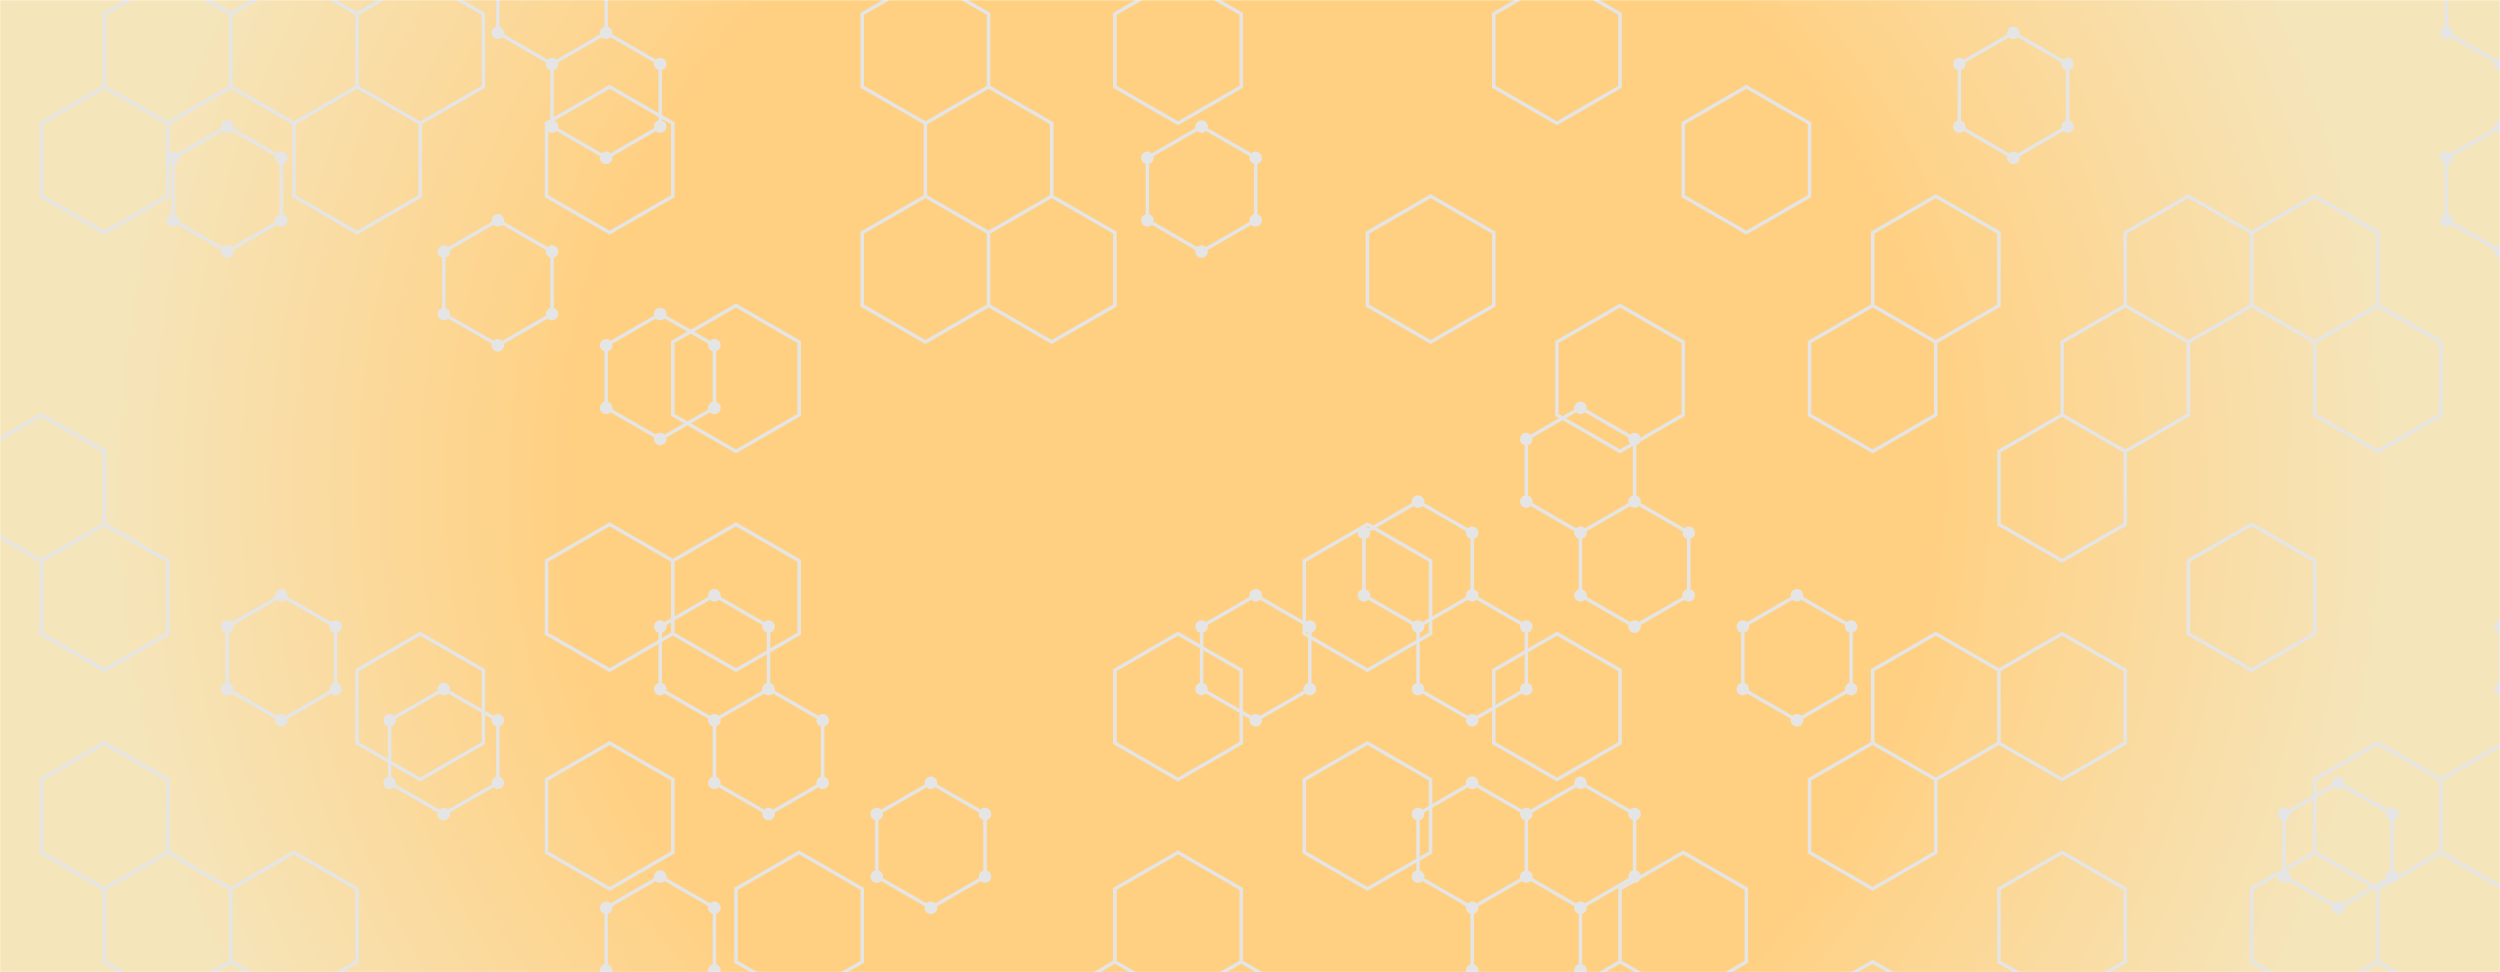 <svg xmlns="http://www.w3.org/2000/svg" version="1.1" xmlns:xlink="http://www.w3.org/1999/xlink" xmlns:svgjs="http://svgjs.com/svgjs" width="1440" height="560" preserveAspectRatio="none" viewBox="0 0 1440 560">
    <g mask="url(&quot;#SvgjsMask4640&quot;)" fill="none">
        <rect width="1440" opacity='0.55' height="560" x="0" y="0" fill="url(#SvgjsRadialGradient4641)"></rect>
        <path d="M130.89 72.9L162.07 90.9L162.07 126.9L130.89 144.9L99.71 126.9L99.71 90.9zM162.07 342.9L193.25 360.9L193.25 396.9L162.07 414.9L130.89 396.9L130.89 360.9zM286.78 126.9L317.96 144.9L317.96 180.9L286.78 198.9L255.6 180.9L255.6 144.9zM255.6 396.9L286.78 414.9L286.78 450.9L255.6 468.9L224.42 450.9L224.42 414.9zM317.96 -35.1L349.14 -17.1L349.14 18.9L317.96 36.9L286.78 18.9L286.78 -17.1zM349.14 18.9L380.31 36.9L380.31 72.9L349.14 90.9L317.96 72.9L317.96 36.9zM380.31 180.9L411.49 198.9L411.49 234.9L380.31 252.9L349.14 234.9L349.14 198.9zM411.49 342.9L442.67 360.9L442.67 396.9L411.49 414.9L380.31 396.9L380.31 360.9zM380.31 504.9L411.49 522.9L411.49 558.9L380.31 576.9L349.14 558.9L349.14 522.9zM442.67 396.9L473.85 414.9L473.85 450.9L442.67 468.9L411.49 450.9L411.49 414.9zM536.2 450.9L567.38 468.9L567.38 504.9L536.2 522.9L505.02 504.9L505.02 468.9zM692.09 72.9L723.27 90.9L723.27 126.9L692.09 144.9L660.91 126.9L660.91 90.9zM723.27 342.9L754.45 360.9L754.45 396.9L723.27 414.9L692.09 396.9L692.09 360.9zM816.8 288.9L847.98 306.9L847.98 342.9L816.8 360.9L785.62 342.9L785.62 306.9zM847.98 342.9L879.16 360.9L879.16 396.9L847.98 414.9L816.8 396.9L816.8 360.9zM847.98 450.9L879.16 468.9L879.16 504.9L847.98 522.9L816.8 504.9L816.8 468.9zM910.34 234.9L941.51 252.9L941.51 288.9L910.34 306.9L879.16 288.9L879.16 252.9zM910.34 450.9L941.51 468.9L941.51 504.9L910.34 522.9L879.16 504.9L879.16 468.9zM879.16 504.9L910.34 522.9L910.34 558.9L879.16 576.9L847.98 558.9L847.98 522.9zM941.51 288.9L972.69 306.9L972.69 342.9L941.51 360.9L910.34 342.9L910.34 306.9zM1035.05 342.9L1066.23 360.9L1066.23 396.9L1035.05 414.9L1003.87 396.9L1003.87 360.9zM1159.76 18.9L1190.94 36.9L1190.94 72.9L1159.76 90.9L1128.58 72.9L1128.58 36.9zM1346.83 450.9L1378 468.9L1378 504.9L1346.83 522.9L1315.65 504.9L1315.65 468.9zM1440.36 -35.1L1471.54 -17.1L1471.54 18.9L1440.36 36.9L1409.18 18.9L1409.18 -17.1zM1440.36 72.9L1471.54 90.9L1471.54 126.9L1440.36 144.9L1409.18 126.9L1409.18 90.9zM1471.54 342.9L1502.71 360.9L1502.71 396.9L1471.54 414.9L1440.36 396.9L1440.36 360.9z" stroke="rgba(229, 229, 229, 1)" stroke-width="2"></path>
        <path d="M127.29 72.9 a3.6 3.6 0 1 0 7.2 0 a3.6 3.6 0 1 0 -7.2 0zM158.47 90.9 a3.6 3.6 0 1 0 7.2 0 a3.6 3.6 0 1 0 -7.2 0zM158.47 126.9 a3.6 3.6 0 1 0 7.2 0 a3.6 3.6 0 1 0 -7.2 0zM127.29 144.9 a3.6 3.6 0 1 0 7.2 0 a3.6 3.6 0 1 0 -7.2 0zM96.11 126.9 a3.6 3.6 0 1 0 7.2 0 a3.6 3.6 0 1 0 -7.2 0zM96.11 90.9 a3.6 3.6 0 1 0 7.2 0 a3.6 3.6 0 1 0 -7.2 0zM158.47 342.9 a3.6 3.6 0 1 0 7.2 0 a3.6 3.6 0 1 0 -7.2 0zM189.65 360.9 a3.6 3.6 0 1 0 7.2 0 a3.6 3.6 0 1 0 -7.2 0zM189.65 396.9 a3.6 3.6 0 1 0 7.2 0 a3.6 3.6 0 1 0 -7.2 0zM158.47 414.9 a3.6 3.6 0 1 0 7.2 0 a3.6 3.6 0 1 0 -7.2 0zM127.29 396.9 a3.6 3.6 0 1 0 7.2 0 a3.6 3.6 0 1 0 -7.2 0zM127.29 360.9 a3.6 3.6 0 1 0 7.2 0 a3.6 3.6 0 1 0 -7.2 0zM283.18 126.9 a3.6 3.6 0 1 0 7.2 0 a3.6 3.6 0 1 0 -7.2 0zM314.36 144.9 a3.6 3.6 0 1 0 7.2 0 a3.6 3.6 0 1 0 -7.2 0zM314.36 180.9 a3.6 3.6 0 1 0 7.2 0 a3.6 3.6 0 1 0 -7.2 0zM283.18 198.9 a3.6 3.6 0 1 0 7.2 0 a3.6 3.6 0 1 0 -7.2 0zM252 180.9 a3.6 3.6 0 1 0 7.2 0 a3.6 3.6 0 1 0 -7.2 0zM252 144.9 a3.6 3.6 0 1 0 7.2 0 a3.6 3.6 0 1 0 -7.2 0zM252 396.9 a3.6 3.6 0 1 0 7.2 0 a3.6 3.6 0 1 0 -7.2 0zM283.18 414.9 a3.6 3.6 0 1 0 7.2 0 a3.6 3.6 0 1 0 -7.2 0zM283.18 450.9 a3.6 3.6 0 1 0 7.2 0 a3.6 3.6 0 1 0 -7.2 0zM252 468.9 a3.6 3.6 0 1 0 7.2 0 a3.6 3.6 0 1 0 -7.2 0zM220.82 450.9 a3.6 3.6 0 1 0 7.2 0 a3.6 3.6 0 1 0 -7.2 0zM220.82 414.9 a3.6 3.6 0 1 0 7.2 0 a3.6 3.6 0 1 0 -7.2 0zM314.36 -35.1 a3.6 3.6 0 1 0 7.2 0 a3.6 3.6 0 1 0 -7.2 0zM345.54 -17.1 a3.6 3.6 0 1 0 7.2 0 a3.6 3.6 0 1 0 -7.2 0zM345.54 18.9 a3.6 3.6 0 1 0 7.2 0 a3.6 3.6 0 1 0 -7.2 0zM314.36 36.9 a3.6 3.6 0 1 0 7.2 0 a3.6 3.6 0 1 0 -7.2 0zM283.18 18.9 a3.6 3.6 0 1 0 7.2 0 a3.6 3.6 0 1 0 -7.2 0zM283.18 -17.1 a3.6 3.6 0 1 0 7.2 0 a3.6 3.6 0 1 0 -7.2 0zM376.71 36.9 a3.6 3.6 0 1 0 7.2 0 a3.6 3.6 0 1 0 -7.2 0zM376.71 72.9 a3.6 3.6 0 1 0 7.2 0 a3.6 3.6 0 1 0 -7.2 0zM345.54 90.9 a3.6 3.6 0 1 0 7.2 0 a3.6 3.6 0 1 0 -7.2 0zM314.36 72.9 a3.6 3.6 0 1 0 7.2 0 a3.6 3.6 0 1 0 -7.2 0zM376.71 180.9 a3.6 3.6 0 1 0 7.2 0 a3.6 3.6 0 1 0 -7.2 0zM407.89 198.9 a3.6 3.6 0 1 0 7.2 0 a3.6 3.6 0 1 0 -7.2 0zM407.89 234.9 a3.6 3.6 0 1 0 7.2 0 a3.6 3.6 0 1 0 -7.2 0zM376.71 252.9 a3.6 3.6 0 1 0 7.2 0 a3.6 3.6 0 1 0 -7.2 0zM345.54 234.9 a3.6 3.6 0 1 0 7.2 0 a3.6 3.6 0 1 0 -7.2 0zM345.54 198.9 a3.6 3.6 0 1 0 7.2 0 a3.6 3.6 0 1 0 -7.2 0zM407.89 342.9 a3.6 3.6 0 1 0 7.2 0 a3.6 3.6 0 1 0 -7.2 0zM439.07 360.9 a3.6 3.6 0 1 0 7.2 0 a3.6 3.6 0 1 0 -7.2 0zM439.07 396.9 a3.6 3.6 0 1 0 7.2 0 a3.6 3.6 0 1 0 -7.2 0zM407.89 414.9 a3.6 3.6 0 1 0 7.2 0 a3.6 3.6 0 1 0 -7.2 0zM376.71 396.9 a3.6 3.6 0 1 0 7.2 0 a3.6 3.6 0 1 0 -7.2 0zM376.71 360.9 a3.6 3.6 0 1 0 7.2 0 a3.6 3.6 0 1 0 -7.2 0zM376.71 504.9 a3.6 3.6 0 1 0 7.2 0 a3.6 3.6 0 1 0 -7.2 0zM407.89 522.9 a3.6 3.6 0 1 0 7.2 0 a3.6 3.6 0 1 0 -7.2 0zM407.89 558.9 a3.6 3.6 0 1 0 7.2 0 a3.6 3.6 0 1 0 -7.2 0zM376.71 576.9 a3.6 3.6 0 1 0 7.2 0 a3.6 3.6 0 1 0 -7.2 0zM345.54 558.9 a3.6 3.6 0 1 0 7.2 0 a3.6 3.6 0 1 0 -7.2 0zM345.54 522.9 a3.6 3.6 0 1 0 7.2 0 a3.6 3.6 0 1 0 -7.2 0zM470.25 414.9 a3.6 3.6 0 1 0 7.2 0 a3.6 3.6 0 1 0 -7.2 0zM470.25 450.9 a3.6 3.6 0 1 0 7.2 0 a3.6 3.6 0 1 0 -7.2 0zM439.07 468.9 a3.6 3.6 0 1 0 7.2 0 a3.6 3.6 0 1 0 -7.2 0zM407.89 450.9 a3.6 3.6 0 1 0 7.2 0 a3.6 3.6 0 1 0 -7.2 0zM532.6 450.9 a3.6 3.6 0 1 0 7.2 0 a3.6 3.6 0 1 0 -7.2 0zM563.78 468.9 a3.6 3.6 0 1 0 7.2 0 a3.6 3.6 0 1 0 -7.2 0zM563.78 504.9 a3.6 3.6 0 1 0 7.2 0 a3.6 3.6 0 1 0 -7.2 0zM532.6 522.9 a3.6 3.6 0 1 0 7.2 0 a3.6 3.6 0 1 0 -7.2 0zM501.42 504.9 a3.6 3.6 0 1 0 7.2 0 a3.6 3.6 0 1 0 -7.2 0zM501.42 468.9 a3.6 3.6 0 1 0 7.2 0 a3.6 3.6 0 1 0 -7.2 0zM688.49 72.9 a3.6 3.6 0 1 0 7.2 0 a3.6 3.6 0 1 0 -7.2 0zM719.67 90.9 a3.6 3.6 0 1 0 7.2 0 a3.6 3.6 0 1 0 -7.2 0zM719.67 126.9 a3.6 3.6 0 1 0 7.2 0 a3.6 3.6 0 1 0 -7.2 0zM688.49 144.9 a3.6 3.6 0 1 0 7.2 0 a3.6 3.6 0 1 0 -7.2 0zM657.31 126.9 a3.6 3.6 0 1 0 7.2 0 a3.6 3.6 0 1 0 -7.2 0zM657.31 90.9 a3.6 3.6 0 1 0 7.2 0 a3.6 3.6 0 1 0 -7.2 0zM719.67 342.9 a3.6 3.6 0 1 0 7.2 0 a3.6 3.6 0 1 0 -7.2 0zM750.85 360.9 a3.6 3.6 0 1 0 7.2 0 a3.6 3.6 0 1 0 -7.2 0zM750.85 396.9 a3.6 3.6 0 1 0 7.2 0 a3.6 3.6 0 1 0 -7.2 0zM719.67 414.9 a3.6 3.6 0 1 0 7.2 0 a3.6 3.6 0 1 0 -7.2 0zM688.49 396.9 a3.6 3.6 0 1 0 7.2 0 a3.6 3.6 0 1 0 -7.2 0zM688.49 360.9 a3.6 3.6 0 1 0 7.2 0 a3.6 3.6 0 1 0 -7.2 0zM813.2 288.9 a3.6 3.6 0 1 0 7.2 0 a3.6 3.6 0 1 0 -7.2 0zM844.38 306.9 a3.6 3.6 0 1 0 7.2 0 a3.6 3.6 0 1 0 -7.2 0zM844.38 342.9 a3.6 3.6 0 1 0 7.2 0 a3.6 3.6 0 1 0 -7.2 0zM813.2 360.9 a3.6 3.6 0 1 0 7.2 0 a3.6 3.6 0 1 0 -7.2 0zM782.02 342.9 a3.6 3.6 0 1 0 7.2 0 a3.6 3.6 0 1 0 -7.2 0zM782.02 306.9 a3.6 3.6 0 1 0 7.2 0 a3.6 3.6 0 1 0 -7.2 0zM875.56 360.9 a3.6 3.6 0 1 0 7.2 0 a3.6 3.6 0 1 0 -7.2 0zM875.56 396.9 a3.6 3.6 0 1 0 7.2 0 a3.6 3.6 0 1 0 -7.2 0zM844.38 414.9 a3.6 3.6 0 1 0 7.2 0 a3.6 3.6 0 1 0 -7.2 0zM813.2 396.9 a3.6 3.6 0 1 0 7.2 0 a3.6 3.6 0 1 0 -7.2 0zM844.38 450.9 a3.6 3.6 0 1 0 7.2 0 a3.6 3.6 0 1 0 -7.2 0zM875.56 468.9 a3.6 3.6 0 1 0 7.2 0 a3.6 3.6 0 1 0 -7.2 0zM875.56 504.9 a3.6 3.6 0 1 0 7.2 0 a3.6 3.6 0 1 0 -7.2 0zM844.38 522.9 a3.6 3.6 0 1 0 7.2 0 a3.6 3.6 0 1 0 -7.2 0zM813.2 504.9 a3.6 3.6 0 1 0 7.2 0 a3.6 3.6 0 1 0 -7.2 0zM813.2 468.9 a3.6 3.6 0 1 0 7.2 0 a3.6 3.6 0 1 0 -7.2 0zM906.74 234.9 a3.6 3.6 0 1 0 7.2 0 a3.6 3.6 0 1 0 -7.2 0zM937.91 252.9 a3.6 3.6 0 1 0 7.2 0 a3.6 3.6 0 1 0 -7.2 0zM937.91 288.9 a3.6 3.6 0 1 0 7.2 0 a3.6 3.6 0 1 0 -7.2 0zM906.74 306.9 a3.6 3.6 0 1 0 7.2 0 a3.6 3.6 0 1 0 -7.2 0zM875.56 288.9 a3.6 3.6 0 1 0 7.2 0 a3.6 3.6 0 1 0 -7.2 0zM875.56 252.9 a3.6 3.6 0 1 0 7.2 0 a3.6 3.6 0 1 0 -7.2 0zM906.74 450.9 a3.6 3.6 0 1 0 7.2 0 a3.6 3.6 0 1 0 -7.2 0zM937.91 468.9 a3.6 3.6 0 1 0 7.2 0 a3.6 3.6 0 1 0 -7.2 0zM937.91 504.9 a3.6 3.6 0 1 0 7.2 0 a3.6 3.6 0 1 0 -7.2 0zM906.74 522.9 a3.6 3.6 0 1 0 7.2 0 a3.6 3.6 0 1 0 -7.2 0zM906.74 558.9 a3.6 3.6 0 1 0 7.2 0 a3.6 3.6 0 1 0 -7.2 0zM875.56 576.9 a3.6 3.6 0 1 0 7.2 0 a3.6 3.6 0 1 0 -7.2 0zM844.38 558.9 a3.6 3.6 0 1 0 7.2 0 a3.6 3.6 0 1 0 -7.2 0zM969.09 306.9 a3.6 3.6 0 1 0 7.2 0 a3.6 3.6 0 1 0 -7.2 0zM969.09 342.9 a3.6 3.6 0 1 0 7.2 0 a3.6 3.6 0 1 0 -7.2 0zM937.91 360.9 a3.6 3.6 0 1 0 7.2 0 a3.6 3.6 0 1 0 -7.2 0zM906.74 342.9 a3.6 3.6 0 1 0 7.2 0 a3.6 3.6 0 1 0 -7.2 0zM1031.45 342.9 a3.6 3.6 0 1 0 7.2 0 a3.6 3.6 0 1 0 -7.2 0zM1062.63 360.9 a3.6 3.6 0 1 0 7.2 0 a3.6 3.6 0 1 0 -7.2 0zM1062.63 396.9 a3.6 3.6 0 1 0 7.2 0 a3.6 3.6 0 1 0 -7.2 0zM1031.45 414.9 a3.6 3.6 0 1 0 7.2 0 a3.6 3.6 0 1 0 -7.2 0zM1000.27 396.9 a3.6 3.6 0 1 0 7.2 0 a3.6 3.6 0 1 0 -7.2 0zM1000.27 360.9 a3.6 3.6 0 1 0 7.2 0 a3.6 3.6 0 1 0 -7.2 0zM1156.16 18.9 a3.6 3.6 0 1 0 7.2 0 a3.6 3.6 0 1 0 -7.2 0zM1187.34 36.9 a3.6 3.6 0 1 0 7.2 0 a3.6 3.6 0 1 0 -7.2 0zM1187.34 72.9 a3.6 3.6 0 1 0 7.2 0 a3.6 3.6 0 1 0 -7.2 0zM1156.16 90.9 a3.6 3.6 0 1 0 7.2 0 a3.6 3.6 0 1 0 -7.2 0zM1124.98 72.9 a3.6 3.6 0 1 0 7.2 0 a3.6 3.6 0 1 0 -7.2 0zM1124.98 36.9 a3.6 3.6 0 1 0 7.2 0 a3.6 3.6 0 1 0 -7.2 0zM1343.23 450.9 a3.6 3.6 0 1 0 7.2 0 a3.6 3.6 0 1 0 -7.2 0zM1374.4 468.9 a3.6 3.6 0 1 0 7.2 0 a3.6 3.6 0 1 0 -7.2 0zM1374.4 504.9 a3.6 3.6 0 1 0 7.2 0 a3.6 3.6 0 1 0 -7.2 0zM1343.23 522.9 a3.6 3.6 0 1 0 7.2 0 a3.6 3.6 0 1 0 -7.2 0zM1312.05 504.9 a3.6 3.6 0 1 0 7.2 0 a3.6 3.6 0 1 0 -7.2 0zM1312.05 468.9 a3.6 3.6 0 1 0 7.2 0 a3.6 3.6 0 1 0 -7.2 0zM1436.76 -35.1 a3.6 3.6 0 1 0 7.2 0 a3.6 3.6 0 1 0 -7.2 0zM1467.94 -17.1 a3.6 3.6 0 1 0 7.2 0 a3.6 3.6 0 1 0 -7.2 0zM1467.94 18.9 a3.6 3.6 0 1 0 7.2 0 a3.6 3.6 0 1 0 -7.2 0zM1436.76 36.9 a3.6 3.6 0 1 0 7.2 0 a3.6 3.6 0 1 0 -7.2 0zM1405.58 18.9 a3.6 3.6 0 1 0 7.2 0 a3.6 3.6 0 1 0 -7.2 0zM1405.58 -17.1 a3.6 3.6 0 1 0 7.2 0 a3.6 3.6 0 1 0 -7.2 0zM1436.76 72.9 a3.6 3.6 0 1 0 7.2 0 a3.6 3.6 0 1 0 -7.2 0zM1467.94 90.9 a3.6 3.6 0 1 0 7.2 0 a3.6 3.6 0 1 0 -7.2 0zM1467.94 126.9 a3.6 3.6 0 1 0 7.2 0 a3.6 3.6 0 1 0 -7.2 0zM1436.76 144.9 a3.6 3.6 0 1 0 7.2 0 a3.6 3.6 0 1 0 -7.2 0zM1405.58 126.9 a3.6 3.6 0 1 0 7.2 0 a3.6 3.6 0 1 0 -7.2 0zM1405.58 90.9 a3.6 3.6 0 1 0 7.2 0 a3.6 3.6 0 1 0 -7.2 0zM1467.94 342.9 a3.6 3.6 0 1 0 7.2 0 a3.6 3.6 0 1 0 -7.2 0zM1499.11 360.9 a3.6 3.6 0 1 0 7.2 0 a3.6 3.6 0 1 0 -7.2 0zM1499.11 396.9 a3.6 3.6 0 1 0 7.2 0 a3.6 3.6 0 1 0 -7.2 0zM1467.94 414.9 a3.6 3.6 0 1 0 7.2 0 a3.6 3.6 0 1 0 -7.2 0zM1436.76 396.9 a3.6 3.6 0 1 0 7.2 0 a3.6 3.6 0 1 0 -7.2 0zM1436.76 360.9 a3.6 3.6 0 1 0 7.2 0 a3.6 3.6 0 1 0 -7.2 0z" fill="rgba(229, 229, 229, 1)"></path>
        <path d="M60.17 50L96.55 71L96.55 113L60.17 134L23.8 113L23.8 71zM23.8 239L60.17 260L60.17 302L23.8 323L-12.57 302L-12.57 260zM60.17 302L96.55 323L96.55 365L60.17 386L23.8 365L23.8 323zM60.17 428L96.55 449L96.55 491L60.17 512L23.8 491L23.8 449zM96.55 -13L132.92 8L132.92 50L96.55 71L60.17 50L60.17 8zM96.55 491L132.92 512L132.92 554L96.55 575L60.17 554L60.17 512zM169.3 -13L205.67 8L205.67 50L169.3 71L132.92 50L132.92 8zM205.67 50L242.04 71L242.04 113L205.67 134L169.3 113L169.3 71zM169.3 491L205.67 512L205.67 554L169.3 575L132.92 554L132.92 512zM242.04 -13L278.42 8L278.42 50L242.04 71L205.67 50L205.67 8zM242.04 365L278.42 386L278.42 428L242.04 449L205.67 428L205.67 386zM351.17 50L387.54 71L387.54 113L351.17 134L314.79 113L314.79 71zM351.17 302L387.54 323L387.54 365L351.17 386L314.79 365L314.79 323zM351.17 428L387.54 449L387.54 491L351.17 512L314.79 491L314.79 449zM423.92 176L460.29 197L460.29 239L423.92 260L387.54 239L387.54 197zM423.92 302L460.29 323L460.29 365L423.92 386L387.54 365L387.54 323zM460.29 491L496.66 512L496.66 554L460.29 575L423.92 554L423.92 512zM533.04 -13L569.41 8L569.41 50L533.04 71L496.66 50L496.66 8zM569.41 50L605.79 71L605.79 113L569.41 134L533.04 113L533.04 71zM533.04 113L569.41 134L569.41 176L533.04 197L496.66 176L496.66 134zM605.79 113L642.16 134L642.16 176L605.79 197L569.41 176L569.41 134zM642.16 554L678.53 575L678.53 617L642.16 638L605.79 617L605.79 575zM678.53 -13L714.91 8L714.91 50L678.53 71L642.16 50L642.16 8zM678.53 365L714.91 386L714.91 428L678.53 449L642.16 428L642.16 386zM678.53 491L714.91 512L714.91 554L678.53 575L642.16 554L642.16 512zM714.91 554L751.28 575L751.28 617L714.91 638L678.53 617L678.53 575zM787.66 302L824.03 323L824.03 365L787.66 386L751.28 365L751.28 323zM787.66 428L824.03 449L824.03 491L787.66 512L751.28 491L751.28 449zM824.03 113L860.4 134L860.4 176L824.03 197L787.66 176L787.66 134zM896.78 -13L933.15 8L933.15 50L896.78 71L860.4 50L860.4 8zM933.15 176L969.53 197L969.53 239L933.15 260L896.78 239L896.78 197zM896.78 365L933.15 386L933.15 428L896.78 449L860.4 428L860.4 386zM933.15 554L969.53 575L969.53 617L933.15 638L896.78 617L896.78 575zM1005.9 50L1042.27 71L1042.27 113L1005.9 134L969.53 113L969.53 71zM969.53 491L1005.9 512L1005.9 554L969.53 575L933.15 554L933.15 512zM1078.65 176L1115.02 197L1115.02 239L1078.65 260L1042.27 239L1042.27 197zM1078.65 428L1115.02 449L1115.02 491L1078.65 512L1042.27 491L1042.27 449zM1078.65 554L1115.02 575L1115.02 617L1078.65 638L1042.27 617L1042.27 575zM1115.02 113L1151.4 134L1151.4 176L1115.02 197L1078.65 176L1078.65 134zM1115.02 365L1151.4 386L1151.4 428L1115.02 449L1078.65 428L1078.65 386zM1224.15 176L1260.52 197L1260.52 239L1224.15 260L1187.77 239L1187.77 197zM1187.77 239L1224.15 260L1224.15 302L1187.77 323L1151.4 302L1151.4 260zM1187.77 365L1224.15 386L1224.15 428L1187.77 449L1151.4 428L1151.4 386zM1187.77 491L1224.15 512L1224.15 554L1187.77 575L1151.4 554L1151.4 512zM1260.52 113L1296.89 134L1296.89 176L1260.52 197L1224.15 176L1224.15 134zM1296.89 302L1333.27 323L1333.27 365L1296.89 386L1260.52 365L1260.52 323zM1333.27 113L1369.64 134L1369.64 176L1333.27 197L1296.89 176L1296.89 134zM1369.64 176L1406.02 197L1406.02 239L1369.64 260L1333.27 239L1333.27 197zM1369.64 428L1406.02 449L1406.02 491L1369.64 512L1333.27 491L1333.27 449zM1333.27 491L1369.64 512L1369.64 554L1333.27 575L1296.89 554L1296.89 512zM1369.64 554L1406.02 575L1406.02 617L1369.64 638L1333.27 617L1333.27 575zM1442.39 428L1478.76 449L1478.76 491L1442.39 512L1406.02 491L1406.02 449z" stroke="rgba(229, 229, 229, 1)" stroke-width="2"></path>
    </g>
    <defs>
        <mask id="SvgjsMask4640">
            <rect width="1440" height="560" fill="#ffffff"></rect>
        </mask>
        <radialGradient cx="50%" cy="50%" r="772.53" gradientUnits="userSpaceOnUse" id="SvgjsRadialGradient4641">
            <stop stop-color="rgba(255, 169, 28, 1)" offset="0.51"></stop>
            <stop stop-color="rgba(237, 207, 130, 1)" offset="0.85"></stop>
        </radialGradient>
    </defs>
</svg>